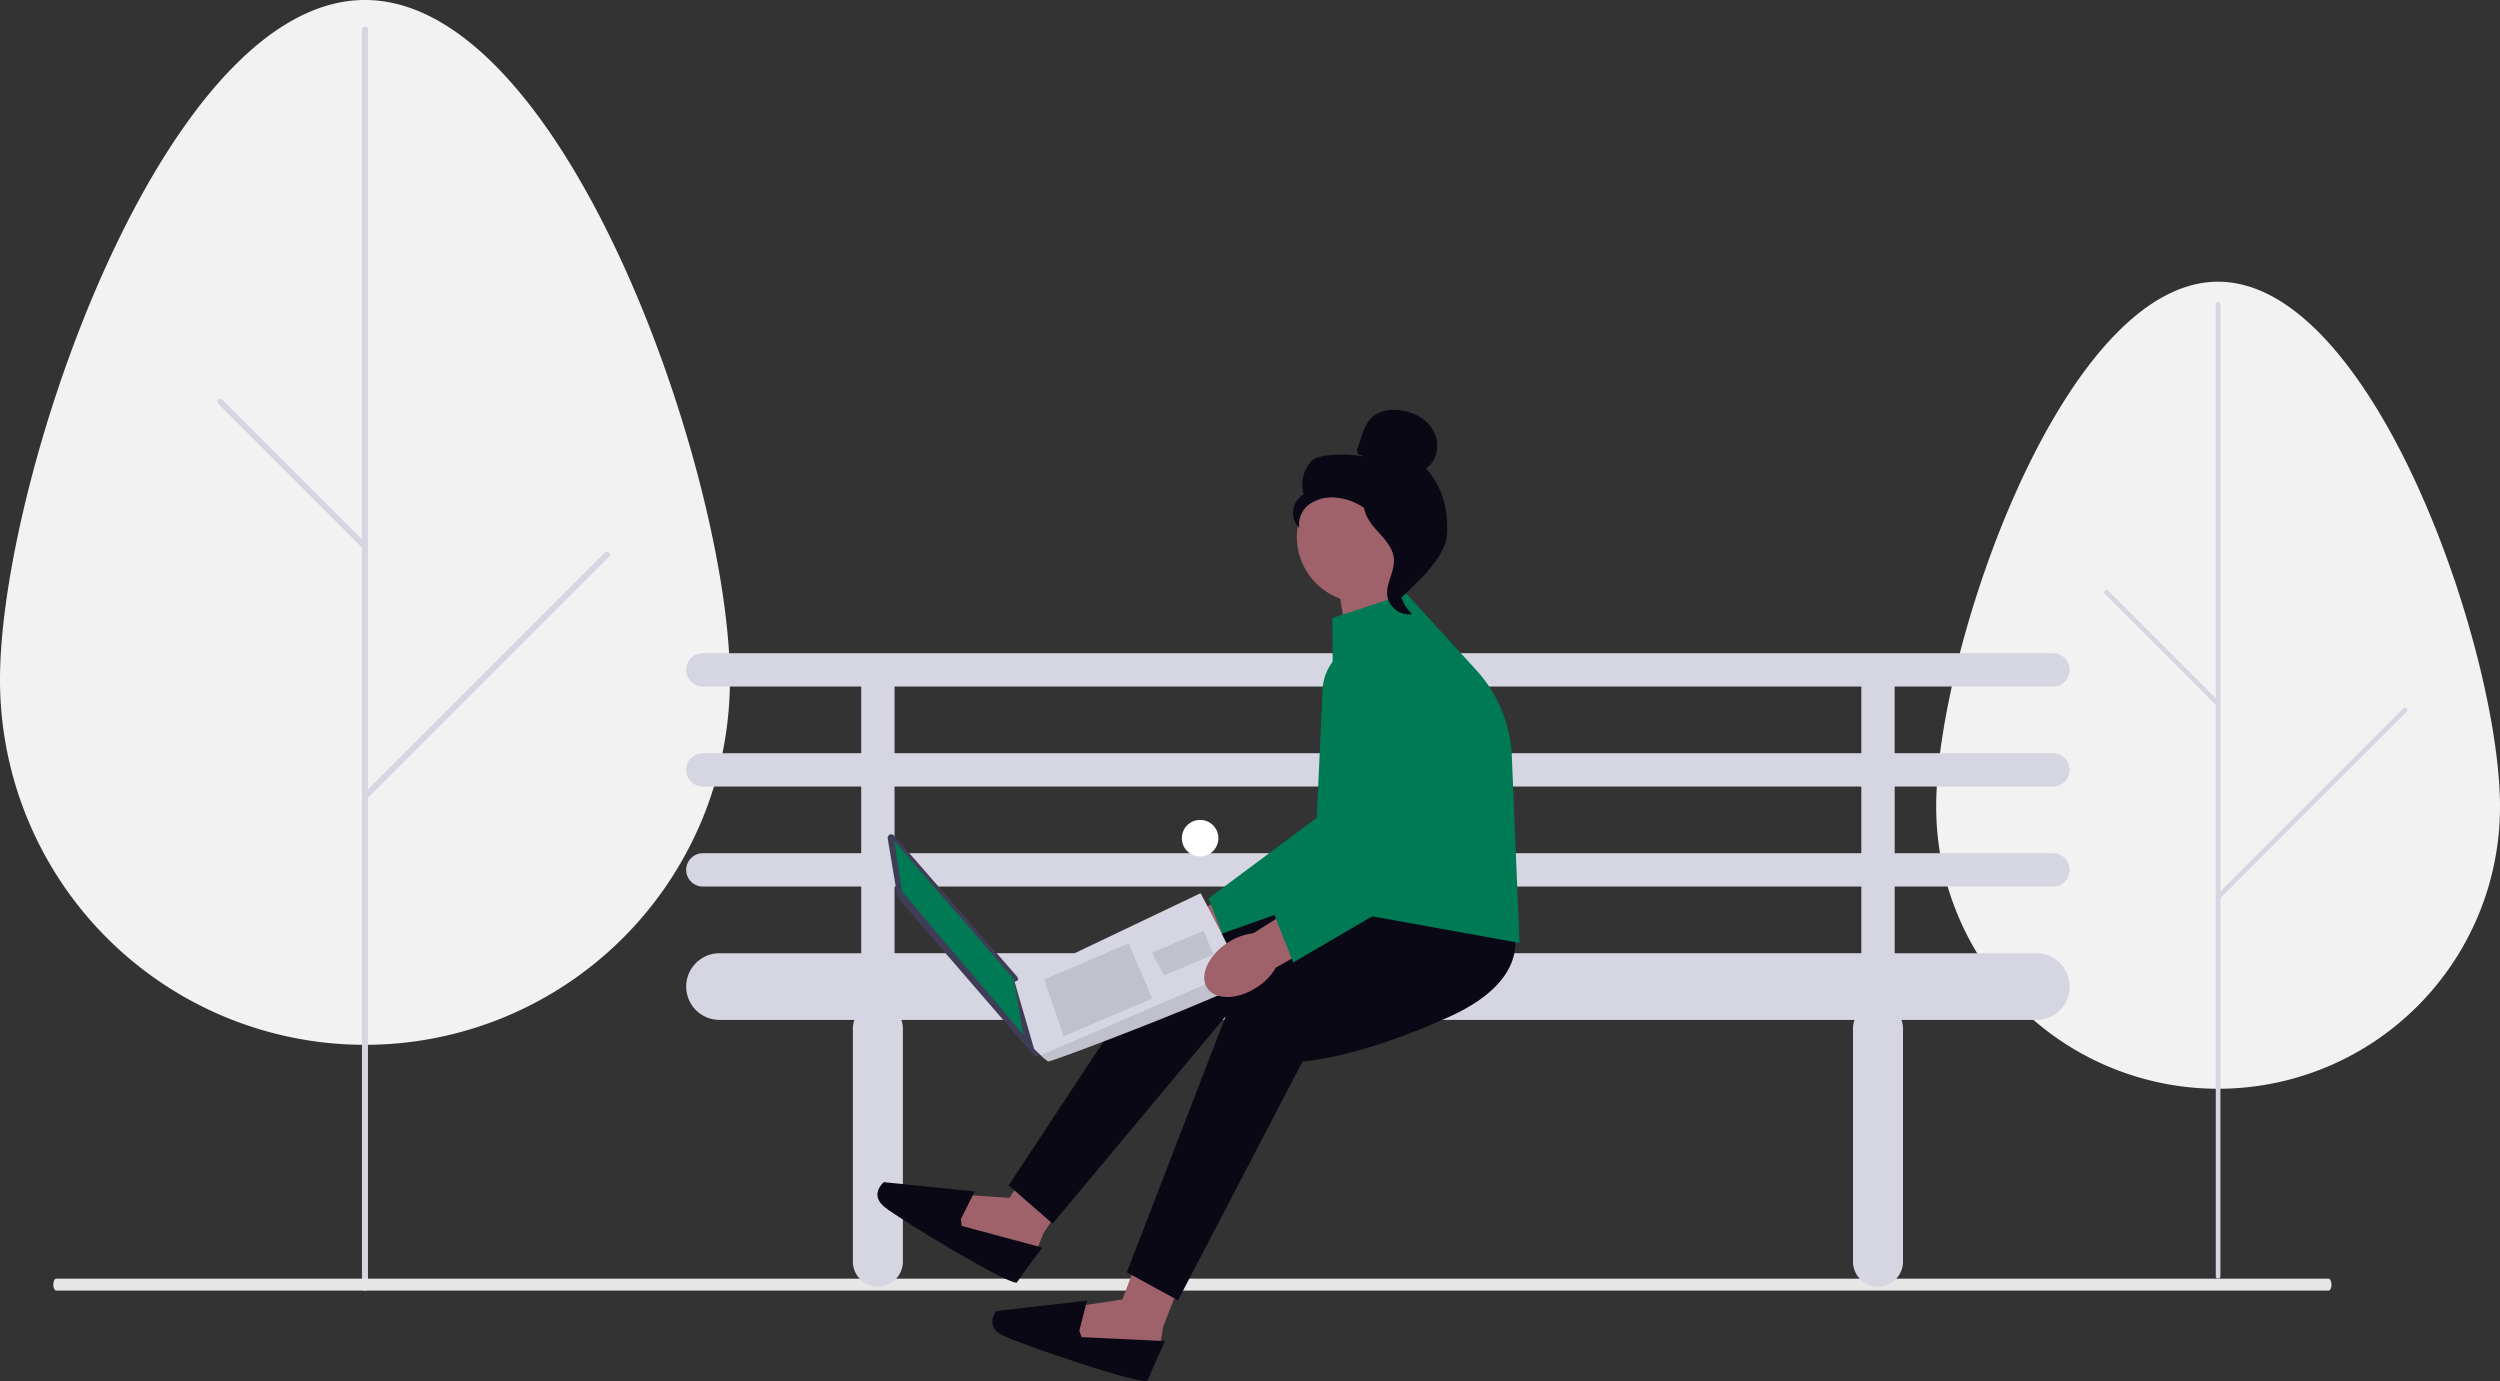 <svg xmlns="http://www.w3.org/2000/svg" width="799.403" height="441.595" viewBox="0 0 799.403 441.595" xmlns:xlink="http://www.w3.org/1999/xlink" role="img" artist="Katerina Limpitsouni" source="https://undraw.co/"><rect x="0" y="0" width="799.403" height="441.595" fill="#333333" stroke="none"/><g transform="translate(-864.885 -546.821)"><g transform="translate(1484.002 636.904)"><path d="M426.536,420.89a.845.845,0,0,1-.6-.248l-40.791-40.763a.847.847,0,1,1,1.2-1.2l40.791,40.763a.847.847,0,0,1-.6,1.446Z" transform="translate(-294.63 -280.644)" fill="#d6d6e3"/><path d="M218.052,303.8c0-49.785,40.358-167.923,90.143-167.923S398.339,254.019,398.339,303.8a90.143,90.143,0,1,1-180.286,0Z" transform="translate(-218.052 -135.882)" fill="#f2f2f2"/><path d="M339.407,549.284a.741.741,0,0,1-.741-.741V237.757a.741.741,0,0,1,1.482,0V548.543A.741.741,0,0,1,339.407,549.284Z" transform="translate(-249.265 -230.507)" fill="#d6d6e3"/><path d="M326.951,305.988a.739.739,0,0,1-.524-.217l-35.679-35.679a.741.741,0,1,1,1.048-1.048l35.678,35.679a.741.741,0,0,1-.524,1.265Z" transform="translate(-236.809 -170.285)" fill="#d6d6e3"/><path d="M339.407,380.915a.741.741,0,0,1-.524-1.265l59.75-59.751a.741.741,0,1,1,1.048,1.048L339.931,380.7a.739.739,0,0,1-.524.217Z" transform="translate(-249.265 -183.442)" fill="#d6d6e3"/></g><g transform="translate(864.885 546.821)"><path d="M218.052,353.275c0-64.452,52.249-217.394,116.7-217.394s116.7,152.942,116.7,217.394a116.7,116.7,0,1,1-233.4,0Z" transform="translate(-218.052 -135.882)" fill="#f2f2f2"/><path d="M339.626,641.281a.96.96,0,0,1-.96-.96V237.975a.96.96,0,0,1,1.919,0V640.321A.96.96,0,0,1,339.626,641.281Z" transform="translate(-222.925 -228.588)" fill="#d6d6e3"/><path d="M337.681,316.936a.956.956,0,0,1-.678-.281l-46.19-46.19a.96.96,0,1,1,1.357-1.357l46.19,46.19a.96.96,0,0,1-.679,1.638Z" transform="translate(-220.981 -141.252)" fill="#d6d6e3"/><path d="M339.626,398.954a.96.96,0,0,1-.679-1.638L416.3,319.962a.96.96,0,0,1,1.357,1.357L340.3,398.673A.957.957,0,0,1,339.626,398.954Z" transform="translate(-222.925 -143.307)" fill="#d6d6e3"/></g><path d="M964.46,660.877H237.926c-.54,0-.978-.858-.978-1.917s.438-1.916.978-1.916H964.46c.54,0,.978.858.978,1.916S965,660.877,964.46,660.877Z" transform="translate(644.968 298.636)" fill="#e6e6e6"/><path d="M1144.484,601.583a5.33,5.33,0,0,0,0-10.66h-50.635V569.6h50.635a5.33,5.33,0,0,0,0-10.66H712.758a5.33,5.33,0,1,0,0,10.66h50.634v21.32H712.758a5.33,5.33,0,0,0,0,10.66h50.635V622.9H712.758a5.33,5.33,0,0,0,0,10.66h50.635v21.32h-45.3a10.66,10.66,0,1,0,0,21.32h43.129a7.95,7.95,0,0,0-.489,2.665v74.619a7.995,7.995,0,1,0,15.99,0V678.868a7.941,7.941,0,0,0-.489-2.665h304.786a7.947,7.947,0,0,0-.489,2.665v74.619a7.995,7.995,0,1,0,15.99,0V678.868a7.949,7.949,0,0,0-.489-2.665h43.129a10.66,10.66,0,1,0,0-21.32h-45.3v-21.32h50.635a5.33,5.33,0,0,0,0-10.66h-50.634v-21.32ZM774.052,569.6h309.137v21.32H774.052Zm309.137,85.279H774.052v-21.32h309.137Zm0-31.98H774.052v-21.32h309.137Z" transform="translate(376.872 196.748)" fill="#d6d6e3"/><circle cx="5.841" cy="5.841" r="5.841" transform="translate(1242.793 808.997)" fill="#fff"/><path d="M603.968,80.8l-2.71-16.942,18.3-7.454,2.711,25.757Z" transform="translate(691.24 668.447)" fill="#9f616a"/><path d="M667.546,231.924c-6.19,4.048-13.289,4.136-15.87.2s.354-10.413,6.546-14.46a18.507,18.507,0,0,1,8.2-3.033l26.436-16.821,7.628,12.576-26.872,15.246A18.508,18.508,0,0,1,667.546,231.924Z" transform="translate(578.389 626.008)" fill="#9f616a"/><path d="M646.077,95.367h0a15.99,15.99,0,0,1,14.287,19.471l-11.031,48.692L598.559,193.21l-6.25-15.883,34.628-25.776,1.854-40.97a15.99,15.99,0,0,1,17.287-15.214Z" transform="translate(659.001 656.771)" fill="#007a55"/><path d="M791.134,340.559l-10.756,16.078-2,5.038-5.9,3.729L750.12,355.024l4.845-10.605,14.518.958,5.966-9.153Z" transform="translate(418.19 584.461)" fill="#9f616a"/><path d="M792.763,353.913l.222,2.217,25.8,6.937s-6.888,9.167-8.04,11.074-37.391-19.977-42.383-24.032-.247-7.958-.247-7.958l29.078,2.952-4.427,8.817h0Z" transform="translate(379.379 582.682)" fill="#090814"/><path d="M716.219,210.2l2.863,6.772s6.248,19.267-25.776,26.037-48.683,3.906-48.683,3.906l-55.2,66.133-14.055-12.237,43.977-66.675a24.206,24.206,0,0,1,12.066-9.468l66.246-23.655Z" transform="translate(612.044 625.048)" fill="#090814"/><path d="M737.718,382.058l-7.075,18.005-.882,5.349-4.965,4.9-24.062-5.374,2.471-11.4,14.389-2.159,3.878-10.214Z" transform="translate(506.17 570.971)" fill="#9f616a"/><path d="M737.832,405.831l.69,2.118,26.681,1.278s-4.775,10.424-5.494,12.534-40.79-11.546-46.532-14.439-1.937-7.722-1.937-7.722l29.04-3.322Z" transform="translate(472.197 566.435)" fill="#090814"/><path d="M668.2,213.933l4.241,6.006s10.213,17.493-19.633,30.933-46.737,14.2-46.737,14.2l-39.829,76.381-16.345-8.96,31.662-82.061,30.863-28.32,55.78-8.178Z" transform="translate(675.317 621.166)" fill="#090814"/><path d="M547.987,81.055l23.694-7.811L594,97.675a43.712,43.712,0,0,1,11.4,27.678l2.466,59.59-59.1-10.676-.781-93.212Z" transform="translate(742.915 663.395)" fill="#007a55"/><circle cx="20.927" cy="20.927" r="20.927" transform="translate(1279.573 697.614)" fill="#9f616a"/><path d="M529.845,399.028h-.023a.82.82,0,0,1,.349,0A1.611,1.611,0,0,0,529.845,399.028Z" transform="translate(833.328 565.616)" fill="#fff"/><path d="M535.126,357.594c.176.061.256.091.273.1l-.266-.1Z" transform="translate(824.39 578.047)" fill="#fff"/><path d="M535.58,337.5l.076-.026c-.317.226-.346.169-.212.088.047-.019.084-.04.128-.06Z" transform="translate(823.962 584.087)" fill="#fff"/><path d="M436.972,14.413c-.546.318-1.278-.164-1.458-.774a3.194,3.194,0,0,1,.227-1.858c.342-1.011.676-2.012,1.022-3.023a15.544,15.544,0,0,1,3.055-5.989c2.363-2.461,6.133-3.088,9.509-2.632,4.344.586,8.629,2.939,10.65,6.828s1.158,9.328-2.493,11.755c5.207,5.965,7.015,12.614,6.73,20.517S455.309,54.427,449.687,60c-1.255-.758-2.4-4.327-1.7-5.622s-.3-2.794.555-3.993,1.573.709.709-.48c-.546-.75,1.581-2.469.774-2.917-3.919-2.172-5.223-7.056-7.683-10.8A18.386,18.386,0,0,0,428.9,28.111a12.719,12.719,0,0,0-8.523,1.947,7.986,7.986,0,0,0-3.438,7.716,6.853,6.853,0,0,1,1.426-10.733,11.187,11.187,0,0,1,2.379-10.552c2.534-2.794,12.81-2.314,16.509-1.581l-.285-.489h0l.008-.008Z" transform="translate(863.397 677.857)" fill="#090814"/><path d="M428.65,34.63c4.9.529,8.433,4.775,11.423,8.689,1.719,2.257,3.528,4.751,3.479,7.594-.041,2.869-1.964,5.337-2.884,8.05A12.139,12.139,0,0,0,444.2,71.747a7.042,7.042,0,0,1-7.944-5.516c-.709-4.114,2.412-8.091,2.044-12.255-.326-3.667-3.219-6.486-5.671-9.232s-4.766-6.38-3.634-9.884l-.342-.236h0Z" transform="translate(872.291 671.445)" fill="#090814"/><g transform="matrix(0.946, -0.326, 0.326, 0.946, 1145.452, 815.06)"><path d="M3.148.953.016,19.553a1.145,1.145,0,0,0,.067.616L24.66,81.574a1.145,1.145,0,0,0,2.207-.377l1.041-24.676a1.145,1.145,0,0,0-.084-.479L5.338.713a1.145,1.145,0,0,0-2.19.241Z" transform="translate(0 0)" fill="#3f3d56"/><path d="M2.977,0,0,15.979,21.809,72.014l2.83-18.025Z" transform="translate(1.911 2.381)" fill="#007a55"/><path d="M70.55,31.231c-.506,2.095-66.923,4.362-67.613,3.729a14.974,14.974,0,0,1-1.6-2.622C.645,31.018,0,29.7,0,29.7L1.092,7.416,66.518,0s2.9,18.593,3.8,27.135A21.744,21.744,0,0,1,70.55,31.231Z" transform="translate(25.472 50.058)" fill="#d6d6e3"/><path d="M.006,2.089,0,21.281,30.694,19.1,29.336,0Z" transform="translate(35.703 57.746)" opacity="0.1" style="isolation:isolate"/><path d="M.185,1.261,0,1.238,1.449,9.4,18.5,8.185,17.923,0Z" transform="translate(71.007 61.724)" opacity="0.1" style="isolation:isolate"/><path d="M69.07,4.1c-.5,2.095-66.788,4.362-67.475,3.728A14.98,14.98,0,0,1,0,5.2L68.841,0A21.791,21.791,0,0,1,69.07,4.1Z" transform="translate(26.893 77.193)" opacity="0.1" style="isolation:isolate"/></g><path d="M637.764,238.5c-6.19,4.048-13.289,4.136-15.87.2s.354-10.413,6.546-14.46a18.506,18.506,0,0,1,8.2-3.033l26.44-16.819,7.628,12.576L643.83,232.208a18.508,18.508,0,0,1-6.067,6.3Z" transform="translate(629.009 624.032)" fill="#9f616a"/><path d="M616.3,101.946h0a15.99,15.99,0,0,1,14.287,19.471L619.55,170.109l-50.772,29.682-6.248-15.883,34.627-25.776,1.854-40.97a15.99,15.99,0,0,1,17.283-15.214h0Z" transform="translate(709.623 654.798)" fill="#007a55"/></g></svg>